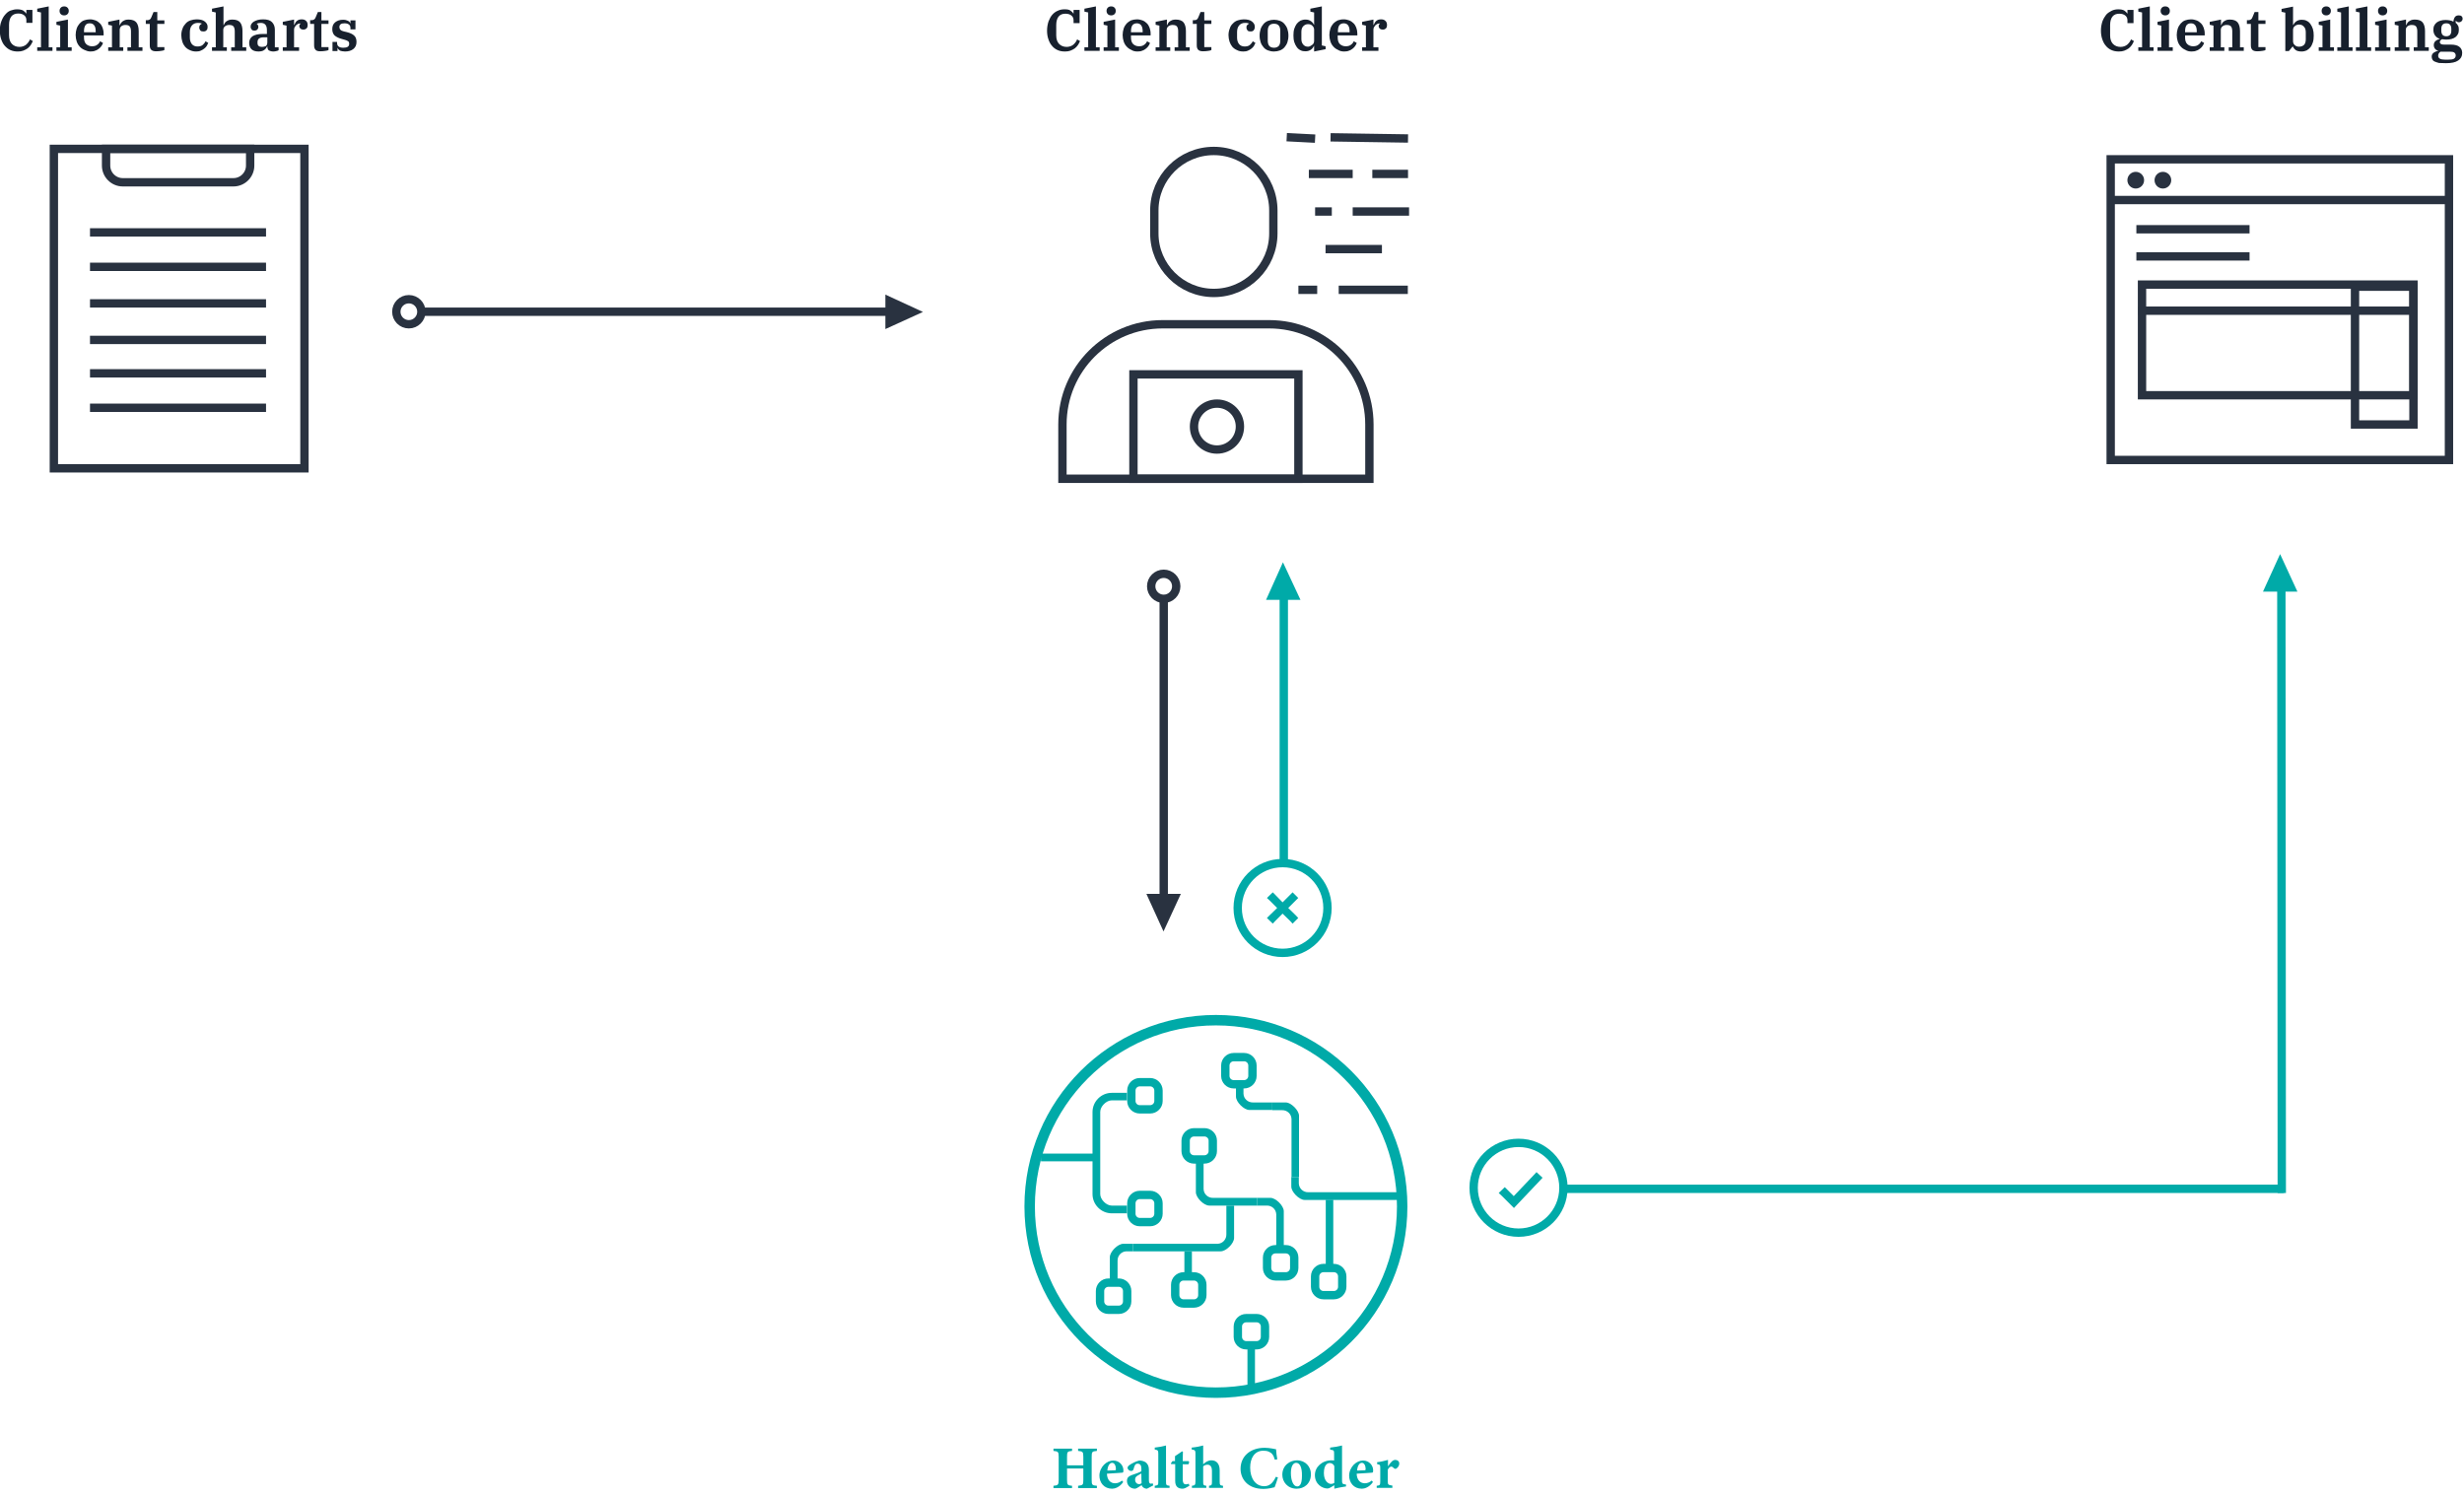 <svg width="1180" height="717" viewBox="0 0 1180 717" fill="none" xmlns="http://www.w3.org/2000/svg">
<g clip-path="url(#clip0_2018_115)">
<path d="M581.3 72.3C597 72.3 609.8 85.1 609.8 100.8V111.8C609.8 127.5 597 140.3 581.3 140.3C565.6 140.3 552.8 127.5 552.8 111.8V100.8C552.8 85.1 565.5 72.3 581.3 72.3Z" stroke="#293240" stroke-width="4"/>
<path d="M508.8 229.3H655.8V203.3C655.8 176.8 634.3 155.3 607.8 155.3H556.8C530.3 155.3 508.8 176.8 508.8 203.3V229.3Z" stroke="#293240" stroke-width="4"/>
<path d="M621.8 179.3H542.8V229.3H621.8V179.3Z" stroke="#293240" stroke-width="4"/>
<path d="M582.8 193.3C588.9 193.3 593.8 198.2 593.8 204.3C593.8 210.4 588.9 215.3 582.8 215.3C576.7 215.3 571.8 210.4 571.8 204.3C571.8 198.3 576.7 193.3 582.8 193.3Z" stroke="#293240" stroke-width="4"/>
<path d="M618.2 65.8L627.8 66.3" stroke="#293240" stroke-width="4" stroke-linecap="square"/>
<path d="M623.8 138.8H628.8" stroke="#293240" stroke-width="4" stroke-linecap="square"/>
<path d="M643.1 138.8H672.2" stroke="#293240" stroke-width="4" stroke-linecap="square"/>
<path d="M628.8 83.3H645.8" stroke="#293240" stroke-width="4" stroke-linecap="square"/>
<path d="M636.8 119.3H659.8" stroke="#293240" stroke-width="4" stroke-linecap="square"/>
<path d="M631.8 101.3H635.8" stroke="#293240" stroke-width="4" stroke-linecap="square"/>
<path d="M649.8 101.3H672.8" stroke="#293240" stroke-width="4" stroke-linecap="square"/>
<path d="M639.2 65.8L672.3 66.3" stroke="#293240" stroke-width="4" stroke-linecap="square"/>
<path d="M659.2 83.3H672.3" stroke="#293240" stroke-width="4" stroke-linecap="square"/>
<path d="M749.726 569.364H1091.73" stroke="#00AAA8" stroke-width="4" stroke-linecap="square"/>
<path fill-rule="evenodd" clip-rule="evenodd" d="M1100.23 283.364H1083.73L1091.93 265.364L1100.23 283.364Z" fill="#00AAA8"/>
<path d="M1092.73 569.364L1092.53 284.064" stroke="#00AAA8" stroke-width="4" stroke-linecap="square"/>
<path d="M145.8 71.3H25.8V224.3H145.8V71.3Z" stroke="#293240" stroke-width="4"/>
<path d="M50.8 71.3V79.3C50.8 83.7 54.4 87.3 58.8 87.3H111.8C116.2 87.3 119.8 83.7 119.8 79.3V71.3H50.8Z" stroke="#293240" stroke-width="4"/>
<path d="M45.1 111.3H125.4" stroke="#293240" stroke-width="4" stroke-linecap="square"/>
<path d="M45.1 145.3H125.4" stroke="#293240" stroke-width="4" stroke-linecap="square"/>
<path d="M45.1 195.3H125.4" stroke="#293240" stroke-width="4" stroke-linecap="square"/>
<path d="M45.1 127.8H125.4" stroke="#293240" stroke-width="4" stroke-linecap="square"/>
<path d="M45.1 178.8H125.4" stroke="#293240" stroke-width="4" stroke-linecap="square"/>
<path d="M45.1 162.8H125.4" stroke="#293240" stroke-width="4" stroke-linecap="square"/>
<path d="M1155.8 136.3H1025.8V189.3H1155.8V136.3Z" stroke="#293240" stroke-width="4"/>
<path d="M1155.8 137.3H1127.8V203.3H1155.8V137.3Z" stroke="#293240" stroke-width="4"/>
<path d="M1172.8 76.3H1010.8V220.3H1172.8V76.3Z" stroke="#293240" stroke-width="4"/>
<path d="M1025.1 109.8H1075.3" stroke="#293240" stroke-width="4" stroke-linecap="square"/>
<path d="M1025.1 122.8H1075.3" stroke="#293240" stroke-width="4" stroke-linecap="square"/>
<path d="M1026.1 148.8H1153.3" stroke="#293240" stroke-width="4" stroke-linecap="square"/>
<path d="M1013.1 95.8H1171.3" stroke="#293240" stroke-width="4" stroke-linecap="square"/>
<path d="M1022.8 88.3C1023.9 88.3 1024.8 87.405 1024.8 86.3C1024.8 85.195 1023.9 84.3 1022.8 84.3C1021.7 84.3 1020.8 85.195 1020.8 86.3C1020.8 87.405 1021.7 88.3 1022.8 88.3Z" fill="#9A76CF" stroke="#293240" stroke-width="4"/>
<path d="M1035.8 88.3C1036.9 88.3 1037.8 87.405 1037.8 86.3C1037.8 85.195 1036.9 84.3 1035.8 84.3C1034.7 84.3 1033.8 85.195 1033.8 86.3C1033.8 87.405 1034.7 88.3 1035.8 88.3Z" fill="#9A76CF" stroke="#293240" stroke-width="4"/>
<path d="M195.8 155.3C199.114 155.3 201.8 152.614 201.8 149.3C201.8 145.986 199.114 143.3 195.8 143.3C192.486 143.3 189.8 145.986 189.8 149.3C189.8 152.614 192.486 155.3 195.8 155.3Z" stroke="#293240" stroke-width="4"/>
<path d="M204.8 149.3H425.8" stroke="#293240" stroke-width="4" stroke-linecap="square"/>
<path fill-rule="evenodd" clip-rule="evenodd" d="M424 141.1V157.6L442 149.4L424 141.1Z" fill="#293240"/>
<path d="M551.3 280.8C551.3 284.114 553.986 286.8 557.3 286.8C560.614 286.8 563.3 284.114 563.3 280.8C563.3 277.486 560.614 274.8 557.3 274.8C553.986 274.8 551.3 277.486 551.3 280.8Z" stroke="#293240" stroke-width="4"/>
<path d="M557.3 289.8V430.8" stroke="#293240" stroke-width="4" stroke-linecap="square"/>
<path fill-rule="evenodd" clip-rule="evenodd" d="M565.5 428.1H549L557.2 446.1L565.5 428.1Z" fill="#293240"/>
<path d="M510.026 24.664C511.026 24.664 511.826 24.564 512.626 24.264C513.426 23.964 514.126 23.564 514.726 23.164C515.326 22.664 515.826 22.164 516.226 21.564C516.626 20.964 516.926 20.364 517.226 19.664L515.826 18.864C515.426 19.964 514.726 20.764 513.926 21.464C513.126 22.064 512.026 22.464 510.826 22.464C509.326 22.464 508.126 21.964 507.226 21.064C506.326 20.164 505.826 18.764 505.826 16.964V11.964C505.826 10.264 506.226 8.864 506.926 7.964C507.726 6.964 508.826 6.564 510.226 6.564C511.426 6.564 512.426 6.864 513.126 7.464C513.826 8.064 514.126 8.764 514.126 9.764V11.064H517.026V4.764H514.126V6.464H514.026C513.726 5.964 513.326 5.564 512.626 5.064C511.926 4.564 511.026 4.464 509.726 4.464C508.626 4.464 507.526 4.664 506.526 5.164C505.526 5.564 504.626 6.264 503.926 7.064C503.226 7.864 502.626 8.964 502.126 10.264C501.726 11.564 501.426 12.964 501.426 14.664C501.426 16.164 501.626 17.464 502.026 18.664C502.426 19.864 502.926 20.964 503.726 21.864C504.426 22.764 505.326 23.464 506.426 23.964C507.526 24.464 508.626 24.664 510.026 24.664ZM526.626 24.364V22.664H524.826V3.064L519.326 4.164V5.564L521.126 5.964V22.664H519.326V24.364H526.626ZM532.126 7.364C532.826 7.364 533.326 7.164 533.726 6.764C534.126 6.364 534.326 5.864 534.326 5.264V5.164C534.326 4.564 534.126 4.064 533.726 3.664C533.326 3.264 532.826 3.064 532.126 3.064C531.426 3.064 530.926 3.264 530.526 3.664C530.126 4.064 529.926 4.564 529.926 5.164V5.264C529.926 5.864 530.126 6.364 530.526 6.764C530.926 7.164 531.426 7.364 532.126 7.364ZM535.826 24.364V22.664H534.026V9.364L528.526 10.464V11.864L530.326 12.264V22.664H528.526V24.364H535.826ZM544.726 24.664C545.626 24.664 546.426 24.564 547.026 24.264C547.726 24.064 548.326 23.664 548.826 23.264C549.326 22.864 549.726 22.464 550.026 21.964C550.326 21.464 550.626 21.064 550.726 20.564L549.326 19.764C549.026 20.464 548.526 21.064 547.926 21.464C547.326 21.964 546.426 22.164 545.426 22.164C544.326 22.164 543.326 21.764 542.626 21.064C541.926 20.364 541.626 19.264 541.626 17.964V16.964H551.026V16.064C551.026 15.064 550.826 14.064 550.526 13.264C550.226 12.464 549.826 11.764 549.226 11.164C548.626 10.564 547.926 10.064 547.126 9.764C546.326 9.464 545.426 9.264 544.426 9.264C543.426 9.264 542.526 9.464 541.626 9.764C540.826 10.164 540.126 10.664 539.526 11.264C538.926 11.964 538.426 12.764 538.126 13.664C537.826 14.564 537.626 15.664 537.626 16.764C537.626 17.864 537.826 18.964 538.126 19.864C538.426 20.764 538.926 21.664 539.526 22.264C540.126 22.964 540.826 23.464 541.726 23.864C542.626 24.464 543.626 24.664 544.726 24.664ZM547.226 15.464H541.626V15.064C541.626 13.764 541.826 12.764 542.326 12.064C542.826 11.464 543.526 11.164 544.426 11.164C545.326 11.164 546.026 11.464 546.526 12.164C547.026 12.864 547.226 13.764 547.226 15.164V15.464ZM560.426 24.364V22.664H558.726V14.264C558.726 13.864 558.826 13.464 559.026 13.164C559.226 12.864 559.426 12.664 559.726 12.464C560.026 12.264 560.326 12.164 560.626 12.064C560.926 11.964 561.326 11.964 561.626 11.964C562.526 11.964 563.226 12.164 563.626 12.664C564.026 13.164 564.226 13.964 564.226 15.064V22.664H562.526V24.364H569.726V22.664H567.926V14.864C567.926 13.064 567.526 11.664 566.826 10.764C566.126 9.864 564.826 9.364 563.026 9.364C562.426 9.364 561.926 9.464 561.526 9.564C561.126 9.664 560.726 9.964 560.326 10.164C559.926 10.364 559.726 10.664 559.426 11.064C559.226 11.364 559.026 11.764 558.926 12.064H558.826V9.364L553.426 10.464V11.864L555.226 12.264V22.664H553.426V24.364H560.426ZM576.226 24.564C577.126 24.564 577.926 24.464 578.626 24.364C579.326 24.264 579.826 24.164 580.126 23.964V22.564H576.726V11.464H580.126V9.764H576.726V5.764H574.926L573.926 8.164C573.726 8.664 573.526 9.064 573.226 9.264C572.926 9.564 572.526 9.664 571.826 9.664H571.226V11.464H573.126V21.664C573.126 22.664 573.326 23.364 573.826 23.864C574.326 24.364 575.126 24.564 576.226 24.564ZM595.426 24.664C596.226 24.664 597.026 24.564 597.626 24.264C598.326 23.964 598.826 23.664 599.326 23.264C599.826 22.864 600.226 22.464 600.526 21.964C600.826 21.464 601.026 20.964 601.226 20.564L599.926 19.764C599.626 20.464 599.126 21.064 598.526 21.564C597.926 22.064 597.026 22.264 596.026 22.264C594.926 22.264 594.026 21.864 593.426 21.164C592.826 20.464 592.426 19.364 592.426 18.064V15.364C592.426 14.064 592.726 12.964 593.426 12.164C594.126 11.364 595.026 10.964 596.226 10.964C596.726 10.964 597.126 10.964 597.426 11.064C597.726 11.164 597.926 11.164 598.126 11.264V11.364C597.826 11.464 597.526 11.764 597.226 12.064C596.926 12.364 596.926 12.764 596.926 13.164C596.926 13.764 597.126 14.164 597.426 14.564C597.726 14.964 598.226 15.064 598.926 15.064C599.626 15.064 600.126 14.864 600.426 14.464C600.726 14.064 600.926 13.564 600.926 12.864C600.926 11.764 600.426 10.964 599.526 10.264C598.626 9.564 597.326 9.264 595.626 9.264C594.626 9.264 593.626 9.464 592.726 9.764C591.826 10.064 591.026 10.564 590.426 11.264C589.726 11.864 589.226 12.664 588.926 13.664C588.526 14.664 588.326 15.664 588.326 16.864C588.326 17.964 588.526 18.964 588.826 19.964C589.126 20.864 589.626 21.764 590.126 22.364C590.726 23.064 591.426 23.564 592.326 23.964C593.226 24.464 594.226 24.664 595.426 24.664ZM610.126 24.664C611.126 24.664 612.126 24.464 612.926 24.164C613.726 23.864 614.526 23.364 615.126 22.664C615.726 21.964 616.226 21.164 616.526 20.264C616.826 19.364 617.026 18.264 617.026 17.064C617.026 15.864 616.826 14.764 616.526 13.864C616.226 12.964 615.726 12.164 615.126 11.464C614.526 10.764 613.826 10.264 612.926 9.964C612.126 9.664 611.126 9.464 610.126 9.464C609.126 9.464 608.126 9.664 607.326 9.964C606.526 10.264 605.726 10.764 605.126 11.464C604.526 12.164 604.026 12.964 603.726 13.864C603.426 14.764 603.226 15.864 603.226 17.064C603.226 18.264 603.426 19.364 603.726 20.264C604.026 21.164 604.526 21.964 605.126 22.664C605.726 23.364 606.426 23.864 607.326 24.164C608.126 24.464 609.026 24.664 610.126 24.664ZM610.126 22.864C609.126 22.864 608.326 22.564 607.826 21.964C607.326 21.364 607.126 20.464 607.126 19.364V14.864C607.126 13.764 607.326 12.864 607.826 12.264C608.326 11.664 609.026 11.364 610.126 11.364C611.226 11.364 611.926 11.664 612.426 12.264C612.926 12.864 613.126 13.764 613.126 14.864V19.364C613.126 20.464 612.926 21.364 612.426 21.964C611.826 22.564 611.126 22.864 610.126 22.864ZM629.326 24.664L634.826 23.564V22.164L633.026 21.764V3.064L627.526 4.164V5.564L629.326 5.964V11.864H629.226C628.926 11.164 628.526 10.664 627.826 10.164C627.126 9.664 626.326 9.364 625.226 9.364C624.326 9.364 623.526 9.564 622.826 9.864C622.126 10.264 621.526 10.764 621.026 11.364C620.526 12.064 620.126 12.864 619.826 13.764C619.526 14.664 619.426 15.764 619.426 16.964C619.426 18.164 619.526 19.164 619.826 20.164C620.126 21.064 620.526 21.864 621.026 22.564C621.526 23.264 622.126 23.764 622.826 24.064C623.526 24.464 624.326 24.564 625.226 24.564C626.226 24.564 627.126 24.264 627.826 23.764C628.526 23.264 628.926 22.664 629.226 21.964H629.326V24.664ZM626.426 22.364C625.526 22.364 624.726 22.064 624.126 21.364C623.526 20.664 623.226 19.864 623.226 18.664V15.264C623.226 14.064 623.526 13.164 624.126 12.564C624.726 11.964 625.426 11.564 626.426 11.564C627.226 11.564 627.926 11.764 628.426 12.264C628.926 12.764 629.326 13.364 629.326 14.164V19.564C629.326 20.364 629.026 21.064 628.426 21.464C627.826 21.864 627.226 22.364 626.426 22.364ZM643.726 24.664C644.626 24.664 645.426 24.564 646.026 24.264C646.726 24.064 647.326 23.664 647.826 23.264C648.326 22.864 648.726 22.464 649.026 21.964C649.326 21.464 649.626 21.064 649.726 20.564L648.326 19.764C648.026 20.464 647.526 21.064 646.926 21.464C646.326 21.964 645.426 22.164 644.426 22.164C643.326 22.164 642.326 21.764 641.626 21.064C640.926 20.364 640.626 19.264 640.626 17.964V16.964H650.026V16.064C650.026 15.064 649.826 14.064 649.526 13.264C649.226 12.464 648.826 11.764 648.226 11.164C647.626 10.564 646.926 10.064 646.126 9.764C645.326 9.464 644.426 9.264 643.426 9.264C642.426 9.264 641.526 9.464 640.626 9.764C639.826 10.164 639.126 10.664 638.526 11.264C637.926 11.964 637.426 12.764 637.126 13.664C636.826 14.564 636.626 15.664 636.626 16.764C636.626 17.864 636.826 18.964 637.126 19.864C637.426 20.764 637.926 21.664 638.526 22.264C639.126 22.964 639.826 23.464 640.726 23.864C641.626 24.464 642.626 24.664 643.726 24.664ZM646.326 15.464H640.726V15.064C640.726 13.764 640.926 12.764 641.426 12.064C641.926 11.464 642.626 11.164 643.526 11.164C644.426 11.164 645.126 11.464 645.626 12.164C646.126 12.864 646.326 13.764 646.326 15.164V15.464ZM660.126 24.364V22.664H657.726V14.164C657.726 13.864 657.826 13.464 657.926 13.164C658.126 12.864 658.326 12.564 658.526 12.264C658.826 11.964 659.026 11.764 659.426 11.564C659.726 11.364 660.026 11.264 660.426 11.264C660.626 11.264 660.726 11.264 660.826 11.264V11.364C660.726 11.464 660.526 11.564 660.426 11.764C660.326 11.964 660.226 12.164 660.226 12.464C660.226 12.964 660.426 13.364 660.726 13.664C661.026 13.964 661.526 14.164 662.226 14.164C662.926 14.164 663.326 13.964 663.726 13.564C664.126 13.164 664.226 12.664 664.226 11.864C664.226 11.064 663.926 10.364 663.426 9.964C662.926 9.464 662.226 9.264 661.326 9.264C660.826 9.264 660.426 9.364 660.026 9.464C659.626 9.564 659.326 9.864 659.026 10.064C658.726 10.364 658.526 10.564 658.326 10.964C658.126 11.364 657.926 11.664 657.826 11.964H657.726V9.364L652.326 10.464V11.864L654.126 12.264V22.664H652.326V24.364H660.126Z" fill="#17202D"/>
<path fill-rule="evenodd" clip-rule="evenodd" d="M539.7 523.4H532.4C527.4 523.4 523.2 527.5 523.2 532.6V571.9C523.2 576.9 527.3 581.1 532.4 581.1H539.7V577.4H532.4C529.8 577.4 526.9 574.5 526.9 571.9V532.5C526.9 529.9 529.8 527 532.4 527H539.7V523.4Z" fill="#00AAA8"/>
<path fill-rule="evenodd" clip-rule="evenodd" d="M597.4 646H601V664.1L597.4 665.1V646Z" fill="#00AAA8"/>
<path fill-rule="evenodd" clip-rule="evenodd" d="M634.9 606.7H638.5V574.6H634.9V606.7Z" fill="#00AAA8"/>
<path fill-rule="evenodd" clip-rule="evenodd" d="M591.9 519.7V525.2C591.9 527.8 595.7 531.6 598.3 531.6H609.3V528H600.1C597.7 528.1 595.6 526.3 595.5 523.8V523.4V519.7H591.9Z" fill="#00AAA8"/>
<path fill-rule="evenodd" clip-rule="evenodd" d="M622.1 563.7V534.4C622.1 531.8 618.3 528 615.7 528H609.3V531.7H613.9C616.3 531.6 618.4 533.4 618.5 535.9V536.3V563.7H622.1Z" fill="#00AAA8"/>
<path fill-rule="evenodd" clip-rule="evenodd" d="M618.4 563.7V568.3C618.4 570.9 622.2 574.7 624.8 574.7H673.3L673.2 571H626.6C624.2 571.1 622.1 569.3 622 566.8V566.4V563.7H618.4Z" fill="#00AAA8"/>
<path fill-rule="evenodd" clip-rule="evenodd" d="M572.7 556.3V571C572.7 573.6 576.5 577.4 579.1 577.4H602V573.7H581C578.6 573.8 576.5 572 576.4 569.5V569.1V556.3H572.7Z" fill="#00AAA8"/>
<path fill-rule="evenodd" clip-rule="evenodd" d="M614.8 598.4V580.1C614.8 577.5 611 573.7 608.4 573.7H602V577.4H606.6C609 577.3 611.1 579.1 611.2 581.6V582V598.5H614.8V598.4Z" fill="#00AAA8"/>
<path fill-rule="evenodd" clip-rule="evenodd" d="M542.5 599.3H584.6C587.2 599.3 591 595.5 591 592.9V577.4H587.3V591.1C587.4 593.5 585.6 595.6 583.1 595.7H582.7H542.5V599.3Z" fill="#00AAA8"/>
<path fill-rule="evenodd" clip-rule="evenodd" d="M542.5 595.7H537.9C535.3 595.7 531.5 599.5 531.5 602.1V613.1H535.2V603.9C535.1 601.5 536.9 599.4 539.4 599.3H539.8H542.5V595.7Z" fill="#00AAA8"/>
<path fill-rule="evenodd" clip-rule="evenodd" d="M567.2 610.3H570.8V599.3H567.2V610.3Z" fill="#00AAA8"/>
<path d="M582.3 488.6C631.6 488.6 671.5 528.5 671.5 577.8C671.5 627.1 631.5 667 582.3 667C533.1 667 493.1 627.1 493.1 577.8C493.1 528.5 533 488.6 582.3 488.6Z" stroke="#00AAA8" stroke-width="5"/>
<path fill-rule="evenodd" clip-rule="evenodd" d="M498.5 556.2H523.7V552.5H498.5V556.2Z" fill="#00AAA8"/>
<path d="M545.8 518.3H550.8C553 518.3 554.8 520.1 554.8 522.3V527.3C554.8 529.5 553 531.3 550.8 531.3H545.8C543.6 531.3 541.8 529.5 541.8 527.3V522.3C541.8 520.1 543.6 518.3 545.8 518.3Z" stroke="#00AAA8" stroke-width="4"/>
<path d="M590.8 506.3H595.8C598 506.3 599.8 508.1 599.8 510.3V515.3C599.8 517.5 598 519.3 595.8 519.3H590.8C588.6 519.3 586.8 517.5 586.8 515.3V510.3C586.8 508.1 588.6 506.3 590.8 506.3Z" stroke="#00AAA8" stroke-width="4"/>
<path d="M610.8 598.3H615.8C618 598.3 619.8 600.1 619.8 602.3V607.3C619.8 609.5 618 611.3 615.8 611.3H610.8C608.6 611.3 606.8 609.5 606.8 607.3V602.3C606.8 600.1 608.6 598.3 610.8 598.3Z" stroke="#00AAA8" stroke-width="4"/>
<path d="M633.8 607.3H638.8C641 607.3 642.8 609.1 642.8 611.3V616.3C642.8 618.5 641 620.3 638.8 620.3H633.8C631.6 620.3 629.8 618.5 629.8 616.3V611.3C629.8 609.1 631.6 607.3 633.8 607.3Z" stroke="#00AAA8" stroke-width="4"/>
<path d="M530.8 614.3H535.8C538 614.3 539.8 616.1 539.8 618.3V623.3C539.8 625.5 538 627.3 535.8 627.3H530.8C528.6 627.3 526.8 625.5 526.8 623.3V618.3C526.8 616.1 528.6 614.3 530.8 614.3Z" stroke="#00AAA8" stroke-width="4"/>
<path d="M566.8 611.3H571.8C574 611.3 575.8 613.1 575.8 615.3V620.3C575.8 622.5 574 624.3 571.8 624.3H566.8C564.6 624.3 562.8 622.5 562.8 620.3V615.3C562.8 613.1 564.6 611.3 566.8 611.3Z" stroke="#00AAA8" stroke-width="4"/>
<path d="M596.8 631.3H601.8C604 631.3 605.8 633.1 605.8 635.3V640.3C605.8 642.5 604 644.3 601.8 644.3H596.8C594.6 644.3 592.8 642.5 592.8 640.3V635.3C592.8 633.1 594.6 631.3 596.8 631.3Z" stroke="#00AAA8" stroke-width="4"/>
<path d="M545.8 572.3H550.8C553 572.3 554.8 574.1 554.8 576.3V581.3C554.8 583.5 553 585.3 550.8 585.3H545.8C543.6 585.3 541.8 583.5 541.8 581.3V576.3C541.8 574.1 543.6 572.3 545.8 572.3Z" stroke="#00AAA8" stroke-width="4"/>
<path d="M571.8 542.3H576.8C579 542.3 580.8 544.1 580.8 546.3V551.3C580.8 553.5 579 555.3 576.8 555.3H571.8C569.6 555.3 567.8 553.5 567.8 551.3V546.3C567.8 544.1 569.6 542.3 571.8 542.3Z" stroke="#00AAA8" stroke-width="4"/>
<path d="M8.526 24.664C9.526 24.664 10.326 24.564 11.126 24.264C11.926 23.964 12.626 23.564 13.226 23.164C13.826 22.664 14.326 22.164 14.726 21.564C15.126 20.964 15.426 20.364 15.726 19.664L14.326 18.864C13.926 19.964 13.226 20.764 12.426 21.464C11.626 22.064 10.526 22.464 9.326 22.464C7.826 22.464 6.626 21.964 5.726 21.064C4.826 20.164 4.326 18.664 4.326 16.864V11.864C4.326 10.164 4.726 8.764 5.426 7.864C6.126 6.964 7.326 6.464 8.726 6.464C9.926 6.464 10.926 6.764 11.626 7.364C12.326 7.964 12.626 8.664 12.626 9.664V10.964H15.526V4.764H12.626V6.464H12.526C12.226 5.964 11.826 5.564 11.126 5.064C10.426 4.664 9.426 4.464 8.226 4.464C7.126 4.464 6.126 4.664 5.026 5.064C3.926 5.464 3.226 6.164 2.426 7.064C1.626 7.964 1.126 8.964 0.626 10.264C0.126 11.564 -0.074 12.964 -0.074 14.664C-0.074 16.164 0.126 17.464 0.526 18.664C0.926 19.864 1.426 20.964 2.226 21.864C3.026 22.764 3.826 23.464 4.926 23.964C6.026 24.464 7.226 24.664 8.526 24.664ZM25.126 24.364V22.664H23.326V3.064L17.826 4.164V5.564L19.626 5.964V22.664H17.826V24.364H25.126ZM30.726 7.364C31.426 7.364 31.926 7.164 32.326 6.764C32.726 6.364 32.926 5.864 32.926 5.264V5.164C32.926 4.564 32.726 4.064 32.326 3.664C31.926 3.264 31.426 3.064 30.726 3.064C30.026 3.064 29.526 3.264 29.126 3.664C28.726 4.064 28.526 4.564 28.526 5.164V5.264C28.526 5.864 28.726 6.364 29.126 6.764C29.526 7.164 30.026 7.364 30.726 7.364ZM34.326 24.364V22.664H32.526V9.364L27.026 10.464V11.864L28.826 12.264V22.664H27.026V24.364H34.326ZM43.326 24.664C44.226 24.664 45.026 24.564 45.626 24.264C46.326 24.064 46.926 23.664 47.426 23.264C47.926 22.864 48.326 22.464 48.626 21.964C48.926 21.464 49.226 21.064 49.326 20.564L47.926 19.764C47.626 20.464 47.126 21.064 46.526 21.464C45.926 21.964 45.026 22.164 44.026 22.164C42.926 22.164 41.926 21.764 41.226 21.064C40.526 20.364 40.226 19.264 40.226 17.964V16.964H49.626V16.064C49.626 15.064 49.426 14.064 49.126 13.264C48.826 12.464 48.426 11.764 47.826 11.164C47.226 10.564 46.526 10.064 45.726 9.764C44.926 9.464 44.026 9.264 43.026 9.264C42.026 9.264 41.126 9.464 40.226 9.764C39.326 10.064 38.726 10.664 38.126 11.264C37.526 11.964 37.026 12.764 36.726 13.664C36.426 14.564 36.226 15.664 36.226 16.764C36.226 17.864 36.426 18.964 36.726 19.864C37.026 20.764 37.526 21.664 38.126 22.264C38.726 22.964 39.426 23.464 40.326 23.864C41.226 24.264 42.126 24.664 43.326 24.664ZM45.826 15.464H40.226V15.064C40.226 13.764 40.426 12.764 40.926 12.064C41.426 11.364 42.126 11.164 43.026 11.164C43.926 11.164 44.626 11.464 45.126 12.164C45.626 12.764 45.826 13.764 45.826 15.164V15.464ZM59.026 24.364V22.664H57.326V14.264C57.326 13.864 57.426 13.464 57.626 13.164C57.726 12.864 57.926 12.664 58.226 12.464C58.526 12.264 58.826 12.164 59.126 12.064C59.426 11.964 59.826 11.964 60.126 11.964C61.026 11.964 61.726 12.164 62.126 12.664C62.526 13.164 62.726 13.964 62.726 15.064V22.664H61.026V24.364H68.226V22.664H66.426V14.864C66.426 13.064 66.026 11.664 65.326 10.764C64.626 9.864 63.326 9.364 61.526 9.364C60.926 9.364 60.426 9.464 60.026 9.564C59.626 9.664 59.226 9.964 58.826 10.164C58.426 10.364 58.226 10.764 57.926 11.064C57.626 11.364 57.526 11.764 57.426 12.064H57.226V9.364L51.826 10.464V11.864L53.626 12.264V22.664H51.826V24.364H59.026ZM74.826 24.564C75.726 24.564 76.526 24.464 77.226 24.364C77.926 24.264 78.426 24.164 78.726 23.964V22.564H75.326V11.464H78.726V9.764H75.326V5.764H73.526L72.526 8.164C72.326 8.664 72.126 9.064 71.826 9.264C71.526 9.464 71.126 9.664 70.426 9.664H69.826V11.464H71.726V21.664C71.726 22.664 71.926 23.364 72.426 23.864C72.926 24.364 73.726 24.564 74.826 24.564ZM93.926 24.664C94.726 24.664 95.526 24.564 96.126 24.264C96.826 23.964 97.326 23.664 97.826 23.264C98.326 22.864 98.726 22.464 99.026 21.964C99.326 21.464 99.526 20.964 99.726 20.564L98.426 19.764C98.126 20.464 97.626 21.064 97.026 21.564C96.426 22.064 95.526 22.264 94.526 22.264C93.426 22.264 92.526 21.864 91.926 21.164C91.326 20.464 90.926 19.364 90.926 18.064V15.364C90.926 14.064 91.226 12.964 91.926 12.164C92.626 11.364 93.526 10.964 94.726 10.964C95.226 10.964 95.626 10.964 95.926 11.064C96.226 11.164 96.426 11.164 96.626 11.264V11.364C96.326 11.464 96.026 11.764 95.726 12.064C95.526 12.364 95.426 12.764 95.426 13.164C95.426 13.764 95.626 14.164 95.926 14.564C96.226 14.964 96.726 15.064 97.426 15.064C98.126 15.064 98.626 14.864 98.926 14.464C99.326 14.064 99.426 13.564 99.426 12.864C99.426 11.764 98.926 10.964 98.026 10.264C97.126 9.564 95.826 9.264 94.126 9.264C93.126 9.264 92.126 9.464 91.226 9.764C90.326 10.064 89.526 10.564 88.926 11.264C88.326 11.964 87.726 12.664 87.426 13.664C87.026 14.664 86.826 15.664 86.826 16.864C86.826 17.964 87.026 18.964 87.326 19.964C87.626 20.964 88.126 21.764 88.626 22.364C89.226 23.064 89.926 23.564 90.826 23.964C91.826 24.464 92.826 24.664 93.926 24.664ZM108.626 24.364V22.664H106.926V14.264C106.926 13.864 107.026 13.464 107.226 13.164C107.426 12.864 107.626 12.664 107.926 12.464C108.226 12.264 108.526 12.164 108.826 12.064C109.126 11.964 109.526 11.964 109.826 11.964C110.726 11.964 111.426 12.164 111.826 12.664C112.226 13.164 112.426 13.964 112.426 15.064V22.664H110.726V24.364H117.926V22.664H116.126V14.864C116.126 13.064 115.726 11.664 115.026 10.764C114.326 9.864 113.026 9.364 111.226 9.364C110.626 9.364 110.126 9.464 109.726 9.564C109.326 9.664 108.926 9.964 108.526 10.164C108.126 10.364 107.926 10.664 107.626 11.064C107.426 11.364 107.226 11.764 107.126 12.064H107.026V3.064L101.526 4.164V5.564L103.326 5.964V22.664H101.526V24.364H108.626ZM130.926 24.664C131.426 24.664 131.926 24.564 132.326 24.464C132.826 24.364 133.126 24.264 133.426 24.064V22.664H131.626V14.164C131.626 12.664 131.126 11.464 130.226 10.564C129.326 9.664 127.926 9.264 126.026 9.264C125.026 9.264 124.226 9.364 123.426 9.564C122.726 9.764 122.026 10.064 121.526 10.364C121.026 10.664 120.626 11.064 120.426 11.464C120.126 11.864 120.026 12.364 120.026 12.764C120.026 13.364 120.226 13.764 120.526 14.164C120.826 14.564 121.326 14.664 121.826 14.664C122.426 14.664 122.926 14.464 123.226 14.164C123.526 13.864 123.726 13.364 123.726 12.864C123.726 12.464 123.626 12.164 123.426 11.864C123.226 11.664 123.026 11.464 122.926 11.364C123.326 11.164 124.026 10.964 124.826 10.964C125.926 10.964 126.626 11.264 127.126 11.864C127.626 12.464 127.826 13.364 127.826 14.464V16.264H125.826C123.626 16.264 122.026 16.664 120.926 17.364C119.926 18.064 119.326 19.164 119.326 20.564C119.326 21.864 119.726 22.864 120.426 23.564C121.126 24.264 122.226 24.664 123.826 24.664C124.426 24.664 125.026 24.564 125.426 24.464C125.926 24.364 126.226 24.164 126.626 23.864C126.926 23.664 127.226 23.364 127.426 23.064C127.626 22.764 127.826 22.464 127.926 22.164H128.026V22.264C128.026 22.964 128.226 23.564 128.626 24.064C129.326 24.464 130.026 24.664 130.926 24.664ZM125.526 22.464C124.826 22.464 124.326 22.364 123.926 22.064C123.526 21.764 123.326 21.264 123.326 20.664V20.164C123.326 19.464 123.526 18.864 124.026 18.464C124.526 18.064 125.326 17.864 126.426 17.864H128.026V20.264C128.026 21.064 127.826 21.664 127.326 22.064C126.826 22.264 126.226 22.464 125.526 22.464ZM143.226 24.364V22.664H140.826V14.164C140.826 13.864 140.926 13.464 141.026 13.164C141.226 12.864 141.426 12.564 141.626 12.264C141.926 11.964 142.126 11.764 142.526 11.564C142.826 11.364 143.126 11.264 143.526 11.264C143.726 11.264 143.826 11.264 143.926 11.264V11.364C143.826 11.464 143.626 11.564 143.526 11.764C143.426 11.964 143.326 12.164 143.326 12.464C143.326 12.964 143.526 13.364 143.826 13.664C144.126 13.964 144.626 14.164 145.326 14.164C145.926 14.164 146.426 13.964 146.826 13.564C147.226 13.164 147.326 12.664 147.326 11.864C147.326 11.064 147.026 10.364 146.526 9.964C146.026 9.464 145.326 9.264 144.426 9.264C143.926 9.264 143.526 9.364 143.126 9.464C142.726 9.564 142.426 9.864 142.126 10.064C141.826 10.264 141.626 10.564 141.426 10.964C141.226 11.264 141.026 11.664 140.926 11.964H140.826V9.364L135.426 10.464V11.864L137.226 12.264V22.664H135.426V24.364H143.226ZM153.426 24.564C154.326 24.564 155.126 24.464 155.826 24.364C156.526 24.264 157.026 24.164 157.326 23.964V22.564H153.926V11.464H157.326V9.764H153.926V5.764H152.226L151.226 8.164C151.026 8.664 150.826 9.064 150.526 9.264C150.226 9.464 149.826 9.664 149.126 9.664H148.526V11.464H150.426V21.664C150.426 22.664 150.626 23.364 151.126 23.864C151.526 24.364 152.326 24.564 153.426 24.564ZM165.226 24.664C166.926 24.664 168.226 24.264 169.226 23.464C170.226 22.664 170.726 21.564 170.726 20.064C170.726 18.664 170.326 17.664 169.526 16.964C168.726 16.264 167.626 15.764 166.026 15.364L164.726 15.064C163.926 14.864 163.426 14.664 163.026 14.264C162.726 13.964 162.526 13.464 162.526 12.964C162.526 11.764 163.326 11.164 164.926 11.164C165.926 11.164 166.626 11.364 167.126 11.764C167.626 12.164 167.826 12.664 167.826 13.364V14.064H170.226V9.764H167.826V11.164H167.726C167.626 10.664 167.226 10.264 166.626 9.964C166.026 9.664 165.326 9.464 164.326 9.464C162.726 9.464 161.526 9.864 160.526 10.664C159.526 11.464 159.126 12.564 159.126 13.964C159.126 15.264 159.526 16.264 160.226 16.964C161.026 17.664 162.126 18.264 163.726 18.664L165.126 19.064C165.826 19.264 166.326 19.464 166.726 19.764C167.126 20.064 167.226 20.464 167.226 20.964C167.226 22.264 166.326 22.864 164.426 22.864C163.426 22.864 162.626 22.664 162.126 22.264C161.626 21.864 161.426 21.264 161.426 20.564V20.064H159.226V24.464H161.626V22.964H161.726C161.826 23.464 162.226 23.864 162.826 24.264C163.426 24.464 164.226 24.664 165.226 24.664Z" fill="#17202D"/>
<path d="M1014.73 24.664C1015.73 24.664 1016.53 24.564 1017.33 24.264C1018.13 23.964 1018.83 23.564 1019.43 23.164C1020.03 22.664 1020.53 22.164 1020.93 21.564C1021.33 20.964 1021.63 20.364 1021.93 19.664L1020.53 18.864C1020.13 19.964 1019.43 20.764 1018.63 21.464C1017.83 22.064 1016.73 22.464 1015.53 22.464C1014.03 22.464 1012.83 21.964 1011.93 21.064C1011.03 20.164 1010.53 18.764 1010.53 16.964V11.964C1010.53 10.264 1010.93 8.864 1011.63 7.964C1012.43 6.964 1013.53 6.564 1014.93 6.564C1016.13 6.564 1017.13 6.864 1017.83 7.464C1018.53 8.064 1018.83 8.764 1018.83 9.764V11.064H1021.73V4.764H1018.83V6.464H1018.73C1018.43 5.964 1018.03 5.564 1017.33 5.064C1016.63 4.664 1015.73 4.464 1014.43 4.464C1013.33 4.464 1012.23 4.664 1011.23 5.164C1010.23 5.664 1009.33 6.264 1008.63 7.064C1007.93 7.964 1007.33 8.964 1006.83 10.264C1006.43 11.564 1006.13 12.964 1006.13 14.664C1006.13 16.164 1006.33 17.464 1006.73 18.664C1007.13 19.864 1007.63 20.964 1008.43 21.864C1009.13 22.764 1010.03 23.464 1011.13 23.964C1012.23 24.464 1013.43 24.664 1014.73 24.664ZM1031.33 24.364V22.664H1029.53V3.064L1024.03 4.164V5.564L1025.83 5.964V22.664H1024.03V24.364H1031.33ZM1036.93 7.364C1037.63 7.364 1038.13 7.164 1038.53 6.764C1038.93 6.364 1039.13 5.864 1039.13 5.264V5.164C1039.13 4.564 1038.93 4.064 1038.53 3.664C1038.13 3.264 1037.63 3.064 1036.93 3.064C1036.23 3.064 1035.73 3.264 1035.33 3.664C1034.93 4.064 1034.73 4.564 1034.73 5.164V5.264C1034.73 5.864 1034.93 6.364 1035.33 6.764C1035.73 7.164 1036.23 7.364 1036.93 7.364ZM1040.53 24.364V22.664H1038.73V9.364L1033.23 10.464V11.864L1035.03 12.264V22.664H1033.23V24.364H1040.53ZM1049.53 24.664C1050.43 24.664 1051.23 24.564 1051.83 24.264C1052.53 24.064 1053.13 23.664 1053.63 23.264C1054.13 22.864 1054.53 22.464 1054.83 21.964C1055.13 21.464 1055.43 21.064 1055.53 20.564L1054.13 19.764C1053.83 20.464 1053.33 21.064 1052.73 21.464C1052.13 21.964 1051.23 22.164 1050.23 22.164C1049.13 22.164 1048.13 21.764 1047.43 21.064C1046.73 20.364 1046.43 19.264 1046.43 17.964V16.964H1055.83V16.064C1055.83 15.064 1055.63 14.064 1055.33 13.264C1055.03 12.464 1054.63 11.764 1054.03 11.164C1053.43 10.564 1052.73 10.064 1051.93 9.764C1051.13 9.464 1050.23 9.264 1049.23 9.264C1048.23 9.264 1047.33 9.464 1046.43 9.764C1045.53 10.064 1044.93 10.664 1044.33 11.264C1043.73 11.964 1043.23 12.764 1042.93 13.664C1042.63 14.564 1042.43 15.664 1042.43 16.764C1042.43 17.864 1042.63 18.964 1042.93 19.864C1043.23 20.764 1043.73 21.664 1044.33 22.264C1044.93 22.964 1045.63 23.464 1046.53 23.864C1047.43 24.464 1048.43 24.664 1049.53 24.664ZM1052.03 15.464H1046.43V15.064C1046.43 13.764 1046.63 12.764 1047.13 12.064C1047.63 11.464 1048.33 11.164 1049.23 11.164C1050.13 11.164 1050.83 11.464 1051.33 12.164C1051.83 12.864 1052.03 13.764 1052.03 15.164V15.464ZM1065.23 24.364V22.664H1063.53V14.264C1063.53 13.864 1063.63 13.464 1063.83 13.164C1064.03 12.864 1064.23 12.664 1064.53 12.464C1064.83 12.264 1065.13 12.164 1065.43 12.064C1065.73 11.964 1066.13 11.964 1066.43 11.964C1067.33 11.964 1068.03 12.164 1068.43 12.664C1068.83 13.164 1069.03 13.964 1069.03 15.064V22.664H1067.33V24.364H1074.53V22.664H1072.73V14.864C1072.73 13.064 1072.33 11.664 1071.63 10.764C1070.93 9.864 1069.63 9.364 1067.83 9.364C1067.23 9.364 1066.73 9.464 1066.33 9.564C1065.93 9.664 1065.53 9.964 1065.13 10.164C1064.73 10.364 1064.53 10.664 1064.23 11.064C1064.03 11.364 1063.83 11.764 1063.73 12.064H1063.63V9.364L1058.23 10.464V11.864L1060.03 12.264V22.664H1058.23V24.364H1065.23ZM1081.03 24.564C1081.93 24.564 1082.73 24.464 1083.43 24.364C1084.13 24.264 1084.63 24.164 1084.93 23.964V22.564H1081.53V11.464H1084.93V9.764H1081.53V5.764H1079.73L1078.73 8.164C1078.53 8.664 1078.33 9.064 1078.03 9.264C1077.73 9.464 1077.33 9.664 1076.63 9.664H1076.03V11.464H1077.93V21.664C1077.93 22.664 1078.13 23.364 1078.63 23.864C1079.13 24.364 1079.93 24.564 1081.03 24.564ZM1102.23 24.664C1103.13 24.664 1103.93 24.464 1104.63 24.164C1105.33 23.764 1105.93 23.264 1106.43 22.664C1106.93 22.064 1107.33 21.164 1107.63 20.264C1107.93 19.364 1108.03 18.264 1108.03 17.064C1108.03 15.864 1107.93 14.864 1107.63 13.864C1107.33 12.964 1106.93 12.164 1106.43 11.464C1105.93 10.764 1105.33 10.264 1104.63 9.964C1103.93 9.564 1103.13 9.464 1102.23 9.464C1101.13 9.464 1100.33 9.764 1099.63 10.264C1098.93 10.764 1098.53 11.364 1098.23 11.964H1098.13V3.164L1092.63 4.264V5.664L1094.43 6.064V24.464H1096.13L1097.93 22.264H1098.03C1098.33 22.964 1098.83 23.564 1099.53 24.064C1100.13 24.464 1101.13 24.664 1102.23 24.664ZM1101.03 22.364C1100.23 22.364 1099.53 22.164 1099.03 21.664C1098.43 21.164 1098.13 20.564 1098.13 19.764V14.364C1098.13 13.564 1098.43 12.864 1099.03 12.464C1099.63 11.964 1100.33 11.764 1101.03 11.764C1101.93 11.764 1102.73 12.064 1103.33 12.764C1103.93 13.364 1104.23 14.264 1104.23 15.464V18.864C1104.23 20.064 1103.93 20.964 1103.33 21.564C1102.73 22.064 1101.93 22.364 1101.03 22.364ZM1114.03 7.364C1114.73 7.364 1115.23 7.164 1115.63 6.764C1116.03 6.364 1116.23 5.864 1116.23 5.264V5.164C1116.23 4.564 1116.03 4.064 1115.63 3.664C1115.23 3.264 1114.73 3.064 1114.03 3.064C1113.33 3.064 1112.83 3.264 1112.43 3.664C1112.03 4.064 1111.83 4.564 1111.83 5.164V5.264C1111.83 5.864 1112.03 6.364 1112.43 6.764C1112.83 7.164 1113.33 7.364 1114.03 7.364ZM1117.73 24.364V22.664H1115.93V9.364L1110.43 10.464V11.864L1112.23 12.264V22.664H1110.43V24.364H1117.73ZM1126.63 24.364V22.664H1124.83V3.064L1119.33 4.164V5.564L1121.13 5.964V22.664H1119.33V24.364H1126.63ZM1135.53 24.364V22.664H1133.73V3.064L1128.23 4.164V5.564L1130.03 5.964V22.664H1128.23V24.364H1135.53ZM1141.03 7.364C1141.73 7.364 1142.23 7.164 1142.63 6.764C1143.03 6.364 1143.23 5.864 1143.23 5.264V5.164C1143.23 4.564 1143.03 4.064 1142.63 3.664C1142.23 3.264 1141.73 3.064 1141.03 3.064C1140.33 3.064 1139.83 3.264 1139.43 3.664C1139.03 4.064 1138.83 4.564 1138.83 5.164V5.264C1138.83 5.864 1139.03 6.364 1139.43 6.764C1139.83 7.164 1140.33 7.364 1141.03 7.364ZM1144.73 24.364V22.664H1142.93V9.364L1137.43 10.464V11.864L1139.23 12.264V22.664H1137.43V24.364H1144.73ZM1153.83 24.364V22.664H1152.13V14.264C1152.13 13.864 1152.23 13.464 1152.43 13.164C1152.63 12.864 1152.83 12.664 1153.13 12.464C1153.43 12.264 1153.73 12.164 1154.03 12.064C1154.33 11.964 1154.73 11.964 1155.03 11.964C1155.93 11.964 1156.63 12.164 1157.03 12.664C1157.43 13.164 1157.63 13.964 1157.63 15.064V22.664H1155.93V24.364H1163.13V22.664H1161.33V14.864C1161.33 13.064 1160.93 11.664 1160.23 10.764C1159.53 9.864 1158.23 9.364 1156.43 9.364C1155.83 9.364 1155.33 9.464 1154.93 9.564C1154.53 9.664 1154.13 9.964 1153.73 10.164C1153.33 10.364 1153.13 10.664 1152.83 11.064C1152.63 11.364 1152.43 11.764 1152.33 12.064H1152.23V9.364L1146.83 10.464V11.864L1148.63 12.264V22.664H1146.83V24.364H1153.83ZM1171.43 30.264C1174.03 30.264 1175.93 29.864 1177.23 28.964C1178.53 28.064 1179.13 26.964 1179.13 25.364C1179.13 24.164 1178.73 23.164 1177.83 22.464C1177.03 21.764 1175.63 21.364 1173.73 21.364H1170.43C1169.73 21.364 1169.23 21.264 1168.93 21.064C1168.63 20.864 1168.43 20.564 1168.43 20.164C1168.43 19.864 1168.53 19.564 1168.73 19.364C1168.93 19.064 1169.23 18.864 1169.53 18.764C1170.23 18.864 1170.83 18.964 1171.53 18.964C1172.43 18.964 1173.23 18.864 1174.03 18.664C1174.73 18.464 1175.43 18.164 1175.93 17.764C1176.43 17.364 1176.83 16.864 1177.13 16.264C1177.43 15.664 1177.53 14.964 1177.53 14.164C1177.53 13.364 1177.43 12.764 1177.13 12.264C1176.83 11.764 1176.53 11.264 1176.03 10.964V9.964H1176.13C1176.33 10.164 1176.53 10.364 1176.73 10.464C1177.03 10.564 1177.23 10.664 1177.53 10.664C1178.03 10.664 1178.53 10.464 1178.83 10.164C1179.13 9.864 1179.33 9.464 1179.33 8.964C1179.33 8.464 1179.13 7.964 1178.83 7.764C1178.53 7.464 1178.03 7.364 1177.53 7.364C1176.73 7.364 1176.13 7.564 1175.73 8.064C1175.33 8.564 1175.03 9.264 1174.93 10.364C1174.43 10.064 1173.83 9.864 1173.23 9.764C1172.63 9.664 1171.93 9.564 1171.23 9.564C1170.33 9.564 1169.53 9.664 1168.83 9.864C1168.13 10.064 1167.43 10.364 1166.93 10.764C1166.43 11.164 1166.03 11.664 1165.73 12.264C1165.43 12.864 1165.33 13.564 1165.33 14.264C1165.33 15.364 1165.63 16.264 1166.13 16.964C1166.63 17.664 1167.33 18.264 1168.33 18.564V18.664C1167.53 18.864 1166.93 19.164 1166.33 19.664C1165.83 20.164 1165.53 20.764 1165.53 21.564C1165.53 22.264 1165.73 22.864 1166.13 23.364C1166.53 23.864 1167.03 24.164 1167.63 24.264V24.364C1166.83 24.464 1166.03 24.864 1165.43 25.264C1164.83 25.764 1164.53 26.364 1164.53 27.064C1164.53 27.564 1164.63 28.064 1164.83 28.464C1165.03 28.864 1165.43 29.264 1165.93 29.464C1166.43 29.664 1167.13 29.964 1168.03 30.164C1169.13 30.164 1170.13 30.264 1171.43 30.264ZM1171.53 17.364C1169.93 17.364 1169.13 16.464 1169.13 14.664V13.864C1169.13 12.064 1169.93 11.164 1171.53 11.164C1173.13 11.164 1173.93 12.064 1173.93 13.864V14.664C1173.93 16.464 1173.13 17.364 1171.53 17.364ZM1172.53 28.564H1170.83C1168.73 28.564 1167.63 27.964 1167.63 26.664C1167.63 26.264 1167.73 25.864 1167.93 25.564C1168.13 25.264 1168.43 24.964 1168.73 24.764H1173.33C1174.23 24.764 1174.93 24.864 1175.33 25.164C1175.73 25.464 1176.03 25.864 1176.03 26.564C1176.03 27.264 1175.73 27.764 1175.13 28.164C1174.53 28.464 1173.73 28.564 1172.53 28.564Z" fill="#17202D"/>
<path d="M614.8 409.8V279.8" stroke="#00AAA8" stroke-width="4" stroke-linecap="square"/>
<path fill-rule="evenodd" clip-rule="evenodd" d="M622.8 287.3H606.3L614.4 269.3L622.8 287.3Z" fill="#00AAA8"/>
<path d="M614.226 456.364C626.1 456.364 635.726 446.738 635.726 434.864C635.726 422.99 626.1 413.364 614.226 413.364C602.352 413.364 592.726 422.99 592.726 434.864C592.726 446.738 602.352 456.364 614.226 456.364Z" stroke="#00AAA8" stroke-width="4"/>
<path d="M609.526 427.364L606.726 430.064L608.126 431.364L611.626 434.864L608.126 438.264L606.726 439.664L609.526 442.364L610.826 440.964L614.226 437.564L617.726 440.964L619.026 442.364L621.726 439.664L620.426 438.264L616.926 434.864L620.426 431.364L621.726 430.064L619.026 427.364L617.726 428.664L614.226 432.164L610.826 428.664L609.526 427.364Z" fill="#00AAA8"/>
<path d="M727.226 590.364C739.1 590.364 748.726 580.738 748.726 568.864C748.726 556.99 739.1 547.364 727.226 547.364C715.352 547.364 705.726 556.99 705.726 568.864C705.726 580.738 715.352 590.364 727.226 590.364Z" stroke="#00AAA8" stroke-width="4" stroke-linecap="square"/>
<path d="M735.826 561.364L734.526 562.764L724.926 572.864L722.026 569.964L720.626 568.564L717.726 571.364L719.226 572.764L723.526 577.064L725.026 578.564L726.426 577.064L737.426 565.464L738.726 564.064L735.826 561.364Z" fill="#00AAA8"/>
<path d="M525.3 694.9C523 695.1 522.8 695.3 522.8 697.7V708.8C522.8 711.2 523 711.4 525.3 711.6V712.7H516.3V711.6C518.6 711.3 518.8 711.2 518.8 708.8V703.3H511V708.8C511 711.2 511.3 711.4 513.4 711.6V712.7H504.5V711.6C506.6 711.4 507 711.2 507 708.8V697.7C507 695.3 506.7 695.1 504.5 694.9V693.8H513.4V694.9C511.2 695.1 511 695.3 511 697.7V701.8H518.8V697.7C518.8 695.3 518.5 695.1 516.3 694.9V693.8H525.3V694.9Z" fill="#00AAA8"/>
<path d="M537.9 709.8C536.1 712.4 533.8 713 532.6 713C528.7 713 526.5 710.1 526.5 706.7C526.5 704.7 527.5 702.7 528.7 701.5C530 700.2 531.6 699.5 533.2 699.5C536 699.5 538 701.8 538 704.2C538 704.7 538 705.2 537.6 705.3C537 705.4 533 705.6 530.1 705.8C530.2 708.9 531.9 710.4 534 710.4C535.1 710.4 536.3 710 537.3 709.1L537.9 709.8ZM532.6 700.6C531.4 700.6 530.5 702 530.3 704.3C531.5 704.3 532.6 704.2 533.8 704.2C534.2 704.2 534.4 704.1 534.4 703.6C534.4 702.1 533.8 700.6 532.6 700.6Z" fill="#00AAA8"/>
<path d="M549.3 713C548.5 713 547.9 712.7 547.5 712.4C547.1 712.1 546.9 711.6 546.7 711.3C545.6 712 544.2 713 543.6 713C541.1 713 539.7 711.1 539.7 709.3C539.7 707.8 540.4 707.1 541.9 706.5C543.6 705.9 545.9 705.2 546.6 704.6V703.3C546.6 701.8 546 701 544.8 701C544.3 701 543.9 701.2 543.6 701.6C543.3 702.1 543.1 702.6 542.9 703.5C542.7 704.3 542.2 704.5 541.7 704.5C540.9 704.5 540 703.8 540 703C540 702.5 540.3 702.1 541 701.6C542.3 700.7 544 699.9 545.6 699.5C546.8 699.5 547.7 699.8 548.6 700.3C549.8 701.2 550.2 702.4 550.2 703.9V708.9C550.2 710.3 550.7 710.6 551.1 710.6C551.4 710.6 551.7 710.5 552 710.4L552.3 711.4L549.3 713ZM546.6 705.7C546.1 706 545.6 706.3 545 706.6C544.1 707.1 543.6 707.6 543.6 708.6C543.6 710.2 544.7 710.8 545.4 710.8C545.8 710.8 546.2 710.8 546.7 710.3C546.6 708.9 546.6 707 546.6 705.7Z" fill="#00AAA8"/>
<path d="M553 712.6V711.6C554.7 711.3 554.7 711.2 554.7 709.4V696.2C554.7 694.7 554.5 694.5 553 694.2V693.3C555 693.1 557 692.7 558.4 692.3C558.4 693.6 558.4 694.9 558.4 696.2V709.4C558.4 711.3 558.5 711.4 560.1 711.6V712.6H553Z" fill="#00AAA8"/>
<path d="M567.6 712.7C567.1 712.9 566.6 713 566.4 713C564.2 713 562.8 712 562.8 709.3V701.2H560.9L560.7 700.9L561.5 699.8H562.7V697.4C563.7 696.7 565.1 695.8 566.1 695.1L566.5 695.3C566.5 696.1 566.4 697.6 566.4 699.8H569.3C569.6 700.1 569.4 701 569.1 701.3H566.4V708.4C566.4 710.7 567.3 710.9 567.9 710.9C568.4 710.9 568.8 710.8 569.3 710.6L569.6 711.6L567.6 712.7Z" fill="#00AAA8"/>
<path d="M579 712.6V711.6C580.3 711.4 580.4 711.2 580.4 709.6V704.5C580.4 702.3 579.5 701.5 578.3 701.5C577.6 701.5 576.8 701.7 576.2 702.3V709.6C576.2 711.2 576.3 711.4 577.7 711.6V712.6H570.8V711.6C572.2 711.4 572.5 711.3 572.5 709.5V696.1C572.5 694.8 572.3 694.4 570.7 694.2V693.3C572.8 693.1 574.8 692.7 576.2 692.3C576.2 693.4 576.2 694.5 576.2 695.6V701.3C577.2 700.3 578.6 699.4 580.1 699.4C582.6 699.4 584.1 701.1 584.1 704.2V709.5C584.1 711.3 584.3 711.4 585.7 711.6V712.6H579Z" fill="#00AAA8"/>
<path d="M612 707.6C611.6 709.1 610.8 711.3 610.4 712.3C609.6 712.5 607.3 713.1 605.1 713.1C597.3 713.1 594.1 708.1 594.1 703.5C594.1 697.5 598.7 693.4 605.6 693.4C608.1 693.4 610.4 694 611.1 694.1C611.2 695.5 611.4 697.6 611.7 698.9L610.5 699.1C609.9 696.8 609 695.8 607.5 695.2C606.8 694.9 605.8 694.8 605 694.8C600.8 694.8 598.7 698.3 598.7 702.9C598.7 708.2 601.4 711.8 605.4 711.8C607.8 711.8 609.5 710.5 611 707.3L612 707.6Z" fill="#00AAA8"/>
<path d="M621.1 699.4C625.2 699.4 627.8 702.5 627.8 706C627.8 710.7 624.4 713 621 713C616.6 713 614.1 709.7 614.1 706.3C614.1 701.8 617.8 699.4 621.1 699.4ZM620.7 700.6C619.5 700.6 618.2 701.9 618.2 705.5C618.2 709.1 619.4 711.9 621.2 711.9C622.3 711.9 623.5 711.1 623.5 706.9C623.6 702.8 622.5 700.6 620.7 700.6Z" fill="#00AAA8"/>
<path d="M644.7 711.9C644 712 641.3 712.4 639 713C639 712.4 639 711.9 639 711.3C638.5 711.6 637.8 712.1 637.2 712.4C636.5 712.8 636.1 712.9 635.7 712.9C633.2 712.9 629.7 710.8 629.7 706.5C629.7 702.5 633.2 699.4 637.7 699.4C637.9 699.4 638.4 699.4 638.9 699.5V696.2C638.9 694.7 638.8 694.5 637 694.3V693.3C638.9 693.1 641.3 692.7 642.7 692.3C642.7 693.4 642.7 694.4 642.7 695.7V709C642.7 710.6 642.9 710.7 644 710.9L644.6 711V711.9H644.7ZM639 702.2C638.7 701.4 637.9 700.7 636.8 700.7C635.9 700.7 634 701.3 634 705.5C634 709.3 636.1 710.7 637.4 710.7C637.9 710.7 638.4 710.6 639 710.2V702.2Z" fill="#00AAA8"/>
<path d="M657.5 709.8C655.7 712.4 653.4 713 652.2 713C648.3 713 646.1 710.1 646.1 706.7C646.1 704.7 647.1 702.7 648.3 701.5C649.6 700.2 651.2 699.5 652.8 699.5C655.6 699.5 657.6 701.8 657.6 704.2C657.6 704.7 657.6 705.2 657.2 705.3C656.6 705.4 652.6 705.6 649.7 705.8C649.8 708.9 651.5 710.4 653.6 710.4C654.7 710.4 655.9 710 656.9 709.1L657.5 709.8ZM652.2 700.6C651 700.6 650.1 702 649.9 704.3C651.1 704.3 652.2 704.2 653.4 704.2C653.8 704.2 654 704.1 654 703.6C654 702.1 653.4 700.6 652.2 700.6Z" fill="#00AAA8"/>
<path d="M667 712.6H659.3V711.6C660.8 711.4 661 711.3 661 709.5V703.1C661 701.6 660.9 701.5 659.5 701.2V700.3C661.3 700.1 662.9 699.7 664.7 699.2C664.7 700.2 664.7 701.4 664.7 702.3C666 700.3 667 699.2 668.2 699.2C669.3 699.2 670.1 699.9 670.1 700.9C670.1 702.3 669.1 703.1 668.6 703.4C668.2 703.6 667.9 703.4 667.7 703.3C667.2 702.9 666.8 702.4 666.3 702.4C665.9 702.4 665.1 702.8 664.6 703.9V709.4C664.6 711.1 664.8 711.2 666.8 711.5V712.6H667Z" fill="#00AAA8"/>
</g>
<defs>
<clipPath id="clip0_2018_115">
<rect width="1179.5" height="710.1" fill="white" transform="translate(0 3)"/>
</clipPath>
</defs>
</svg>

